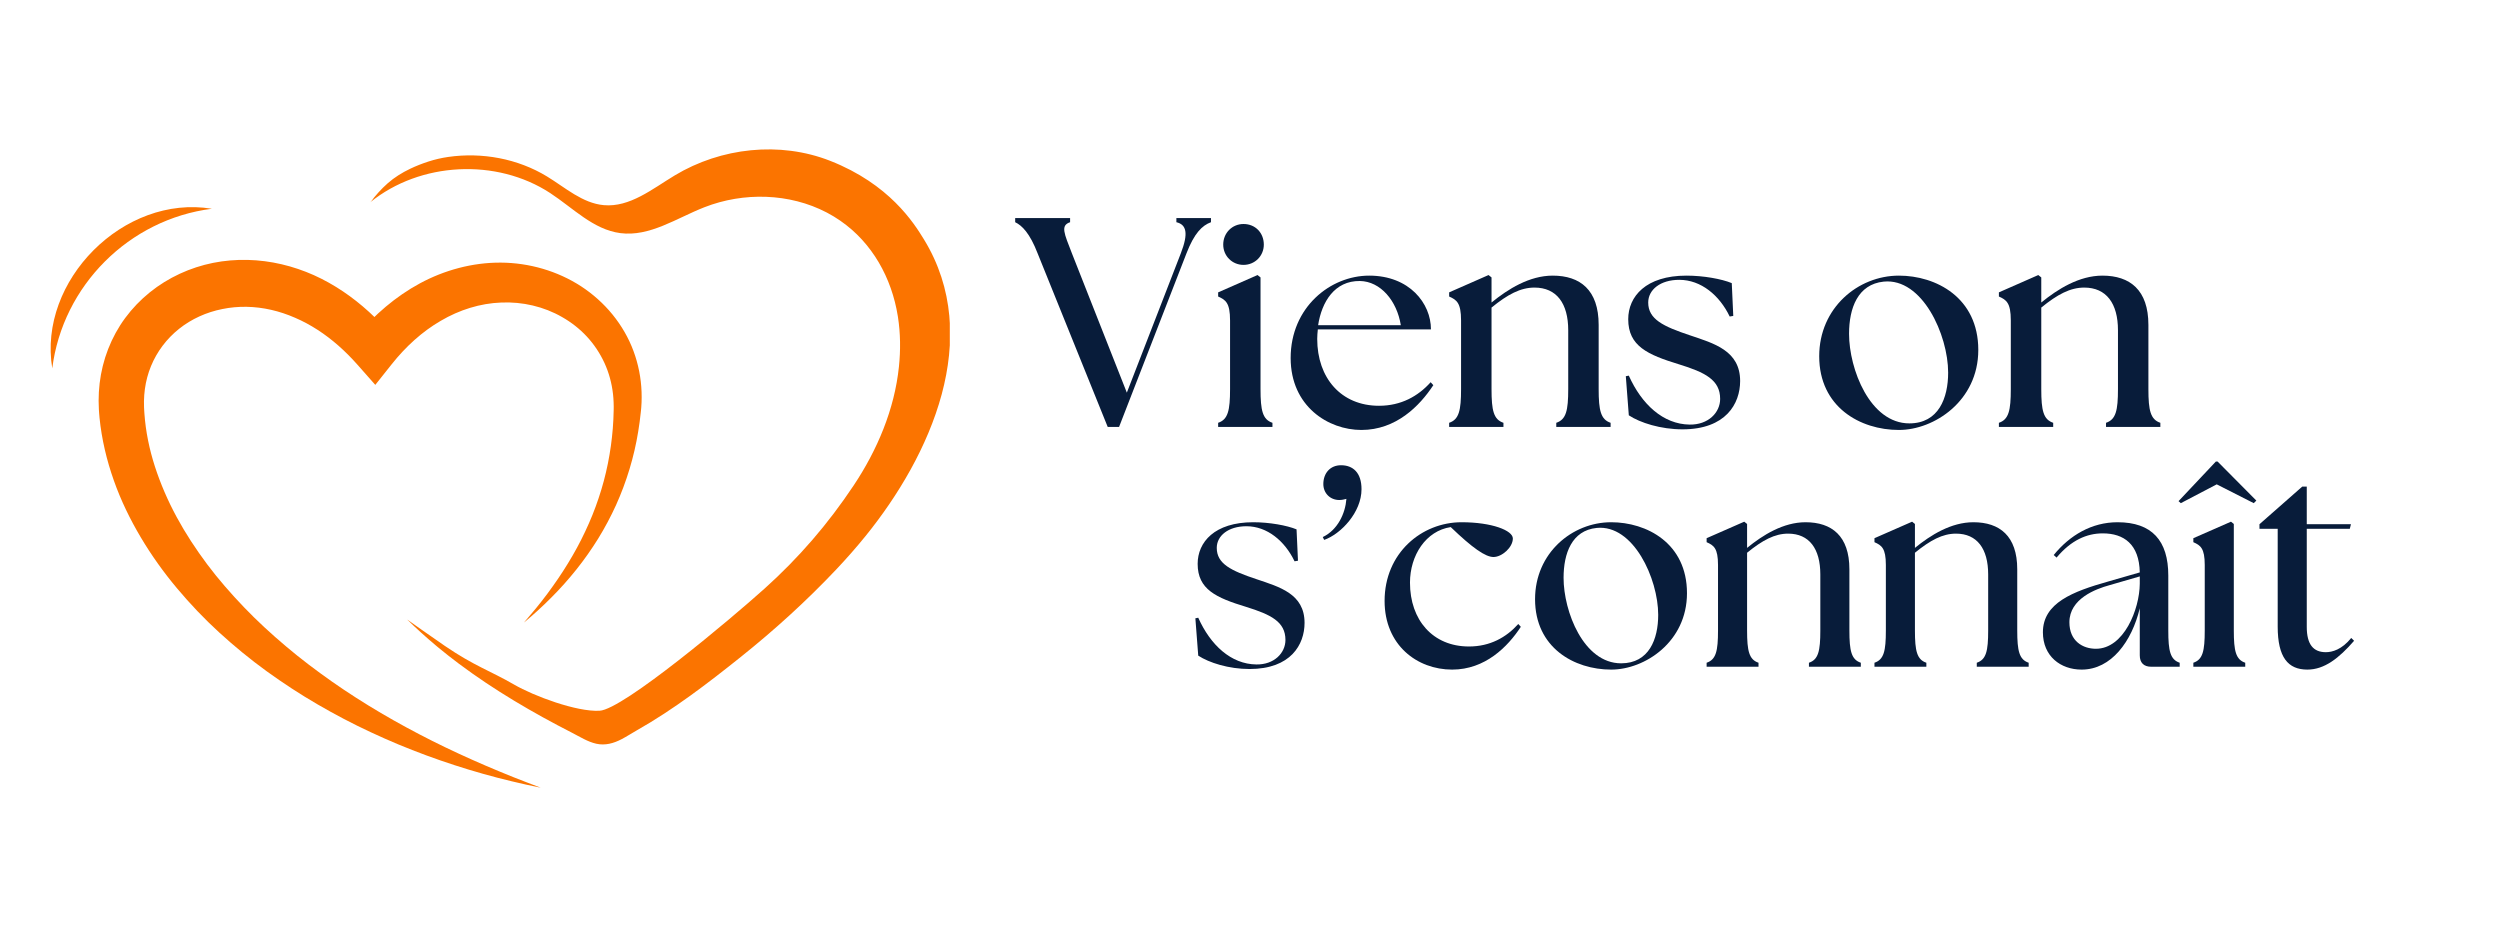 <svg version="1.0" preserveAspectRatio="xMidYMid meet" height="600" viewBox="0 0 1200 450" zoomAndPan="magnify" width="1600" xmlns:xlink="http://www.w3.org/1999/xlink" xmlns="http://www.w3.org/2000/svg"><defs><g></g><clipPath id="fdabb550f3"><path clip-rule="nonzero" d="M 47.336 124 L 308 124 L 308 378.086 L 47.336 378.086 Z M 47.336 124"></path></clipPath><clipPath id="ff1d495082"><path clip-rule="nonzero" d="M 177.742 71.707 L 455.906 71.707 L 455.906 357.332 L 177.742 357.332 Z M 177.742 71.707"></path></clipPath></defs><rect fill-opacity="1" height="540" y="-45" fill="#ffffff" width="1440" x="-120"></rect><rect fill-opacity="1" height="540" y="-45" fill="#ffffff" width="1440" x="-120"></rect><g clip-path="url(#fdabb550f3)"><path fill-rule="nonzero" fill-opacity="1" d="M 251.496 298.828 C 255.391 294.332 259.176 289.773 262.699 285.039 C 266.207 280.297 269.551 275.461 272.59 270.465 C 275.645 265.477 278.441 260.363 280.895 255.113 C 283.379 249.879 285.547 244.52 287.352 239.07 C 291.023 228.18 293.242 216.918 294.148 205.594 C 294.371 202.758 294.508 199.922 294.559 197.082 L 294.578 196.02 L 294.582 194.988 C 294.574 194.371 294.559 193.68 294.531 193.031 C 294.48 191.711 294.387 190.398 294.238 189.098 C 293.652 183.895 292.273 178.859 290.137 174.215 C 287.992 169.574 285.16 165.293 281.707 161.574 C 278.258 157.855 274.223 154.695 269.82 152.199 C 261.027 147.125 250.754 144.781 240.633 145.215 C 230.484 145.578 220.496 148.742 211.59 153.973 C 202.633 159.156 194.723 166.398 188.043 174.801 L 180.141 184.742 L 171.531 175.004 C 165.82 168.547 159.438 162.84 152.457 158.328 C 148.969 156.074 145.336 154.113 141.598 152.512 C 137.871 150.883 134.031 149.602 130.137 148.715 C 122.352 146.938 114.316 146.766 106.707 148.34 C 99.098 149.852 91.898 153.098 85.957 157.84 C 80.008 162.574 75.355 168.75 72.484 175.727 C 71.047 179.223 70.062 182.918 69.543 186.73 C 69.285 188.637 69.137 190.57 69.105 192.52 C 69.09 193.496 69.098 194.473 69.137 195.457 L 69.176 196.191 L 69.223 197.074 L 69.324 198.605 C 69.934 207.09 71.668 215.602 74.348 223.906 C 77.043 232.211 80.562 240.355 84.801 248.188 C 89.039 256.031 93.996 263.555 99.398 270.805 C 104.824 278.043 110.82 284.906 117.148 291.504 C 123.477 298.105 130.254 304.324 137.297 310.27 C 144.336 316.234 151.734 321.809 159.328 327.152 C 174.543 337.805 190.738 347.23 207.527 355.656 C 215.93 359.867 224.484 363.805 233.164 367.535 C 237.512 369.379 241.867 371.223 246.27 372.973 C 250.668 374.723 255.098 376.406 259.543 378.09 C 254.883 377.176 250.242 376.137 245.617 375.016 C 240.996 373.898 236.375 372.734 231.793 371.414 C 222.613 368.828 213.527 365.863 204.539 362.551 C 200.059 360.883 195.594 359.141 191.156 357.301 C 186.734 355.453 182.34 353.504 177.984 351.469 C 169.254 347.422 160.727 342.918 152.359 338.062 C 143.996 333.207 135.879 327.883 127.988 322.188 C 120.113 316.473 112.551 310.273 105.312 303.66 C 98.066 297.051 91.27 289.898 84.906 282.312 C 78.547 274.723 72.73 266.602 67.605 257.977 C 62.48 249.355 58.02 240.227 54.629 230.59 C 51.223 220.973 48.805 210.867 47.766 200.473 L 47.594 198.461 L 47.461 196.539 C 47.379 195.156 47.344 193.77 47.336 192.379 C 47.336 189.594 47.496 186.793 47.824 184 C 48.48 178.418 49.84 172.855 51.906 167.555 C 53.973 162.25 56.727 157.188 60.121 152.598 C 63.512 148.012 67.496 143.883 71.914 140.324 C 80.746 133.195 91.285 128.398 102.234 126.184 C 113.199 123.988 124.527 124.352 135.188 126.852 C 140.52 128.098 145.688 129.863 150.621 132.059 C 155.551 134.273 160.23 136.918 164.645 139.879 C 173.477 145.82 181.199 153.016 187.871 160.875 L 171.359 161.078 C 179.703 151.188 189.793 142.367 201.574 136.004 C 213.324 129.664 226.789 125.977 240.379 126.055 C 253.945 126.133 267.52 130.023 278.918 137.422 C 284.602 141.137 289.727 145.715 294.012 150.977 C 298.289 156.242 301.754 162.184 304.082 168.52 C 306.434 174.848 307.715 181.516 307.953 188.133 C 308.016 189.785 308.012 191.438 307.953 193.082 C 307.922 193.914 307.871 194.703 307.805 195.566 L 307.699 196.754 L 307.578 197.906 C 307.262 200.98 306.852 204.047 306.348 207.094 C 304.379 219.301 300.754 231.203 295.73 242.367 C 293.195 247.941 290.32 253.336 287.137 258.508 C 283.93 263.672 280.441 268.625 276.684 273.34 C 272.918 278.043 268.93 282.535 264.695 286.766 C 260.477 291.004 256.09 295.047 251.496 298.828" fill="#fb7400"></path></g><g clip-path="url(#ff1d495082)"><path fill-rule="nonzero" fill-opacity="1" d="M 431.023 152.207 C 431 152.043 430.973 151.879 430.945 151.715 C 428.02 133.445 418.699 116.543 403.32 105.926 C 401.316 104.539 399.23 103.27 397.074 102.137 C 396.992 102.09 396.91 102.047 396.828 102.004 C 378.922 92.652 356.926 92.121 338.113 99.477 C 324.809 104.676 311.867 113.762 297.707 111.891 C 284.766 110.18 275.008 99.809 264.082 92.664 C 238.289 75.801 201.68 77.672 177.742 97.082 C 178.414 96.539 179 95.477 179.578 94.781 C 180.25 93.965 180.938 93.164 181.648 92.379 C 183.051 90.832 184.531 89.348 186.105 87.969 C 189.34 85.133 192.973 82.883 196.848 81.027 C 199.695 79.66 202.648 78.512 205.652 77.535 C 208.742 76.535 211.902 75.801 215.117 75.336 C 231.379 72.992 248.5 76.137 262.578 84.711 C 271.363 90.062 279.582 97.555 289.828 98.473 C 302.328 99.594 313.129 90.672 323.883 84.195 C 346.105 70.812 374.348 67.715 398.492 77.203 C 426.91 88.375 438.613 106.93 443.504 114.926 C 472.324 162.012 446.73 218.742 415.406 257.371 C 410.969 262.844 406.312 268.137 401.473 273.258 C 387.227 288.348 371.828 302.328 355.633 315.289 C 339.875 327.898 323.32 340.59 305.73 350.531 C 303.238 351.941 300.844 353.523 298.301 354.84 C 294.52 356.809 290.449 357.945 286.211 356.988 C 282.051 356.047 278.406 353.684 274.656 351.77 C 255.723 342.094 237.227 331.281 220.188 318.523 C 216.781 315.973 213.438 313.344 210.164 310.625 C 209.922 310.422 209.676 310.219 209.43 310.012 C 204.602 305.969 199.922 301.75 195.414 297.355 C 195.414 297.355 207.832 306.152 213.539 310.043 C 227.711 319.711 235.406 322.016 246.727 328.574 C 256.262 334.105 276.793 341.766 287.797 341.16 C 299.152 340.535 351.18 296.75 366.988 282.527 C 383.504 267.672 397.379 251.586 409.738 233.047 C 421.094 216.016 429.367 196.492 431.488 176.016 C 432.309 168.102 432.238 160.078 431.023 152.207" fill="#fb7400"></path></g><path fill-rule="nonzero" fill-opacity="1" d="M 25.086 176.809 C 18.086 134.656 59.527 93.176 101.688 100.207 C 61.977 105.234 30.082 137.078 25.086 176.809 Z M 25.086 176.809" fill="#fb7400"></path><g fill-opacity="1" fill="#081c3a"><g transform="translate(487.865, 204.943)"><g><path d="M 10.172 -83.375 L 43.844 0 L 49.281 0 L 81.656 -83.375 C 85.391 -92.984 89.109 -96.703 93.406 -98.281 L 93.406 -100.281 L 76.797 -100.281 L 76.797 -98.281 C 81.656 -97.141 82.672 -92.984 78.938 -83.375 L 53.016 -16.469 L 26.641 -83.375 C 22.922 -92.984 21.062 -96.703 25.781 -98.281 L 25.781 -100.281 L -0.578 -100.281 L -0.578 -98.281 C 2.719 -96.703 6.453 -92.984 10.172 -83.375 Z M 10.172 -83.375"></path></g></g></g><g fill-opacity="1" fill="#081c3a"><g transform="translate(580.695, 204.943)"><g><path d="M 4.016 0 L 30.078 0 L 30.078 -2 C 25.359 -3.578 24.359 -7.875 24.359 -18.188 L 24.359 -71.781 L 22.922 -72.922 L 4.016 -64.609 L 4.016 -62.609 C 7.594 -61.031 9.734 -59.594 9.734 -51.141 L 9.734 -18.188 C 9.734 -7.875 8.734 -3.578 4.016 -2 Z M 6.453 -87.531 C 6.453 -82.094 10.75 -77.797 16.188 -77.797 C 21.641 -77.797 25.938 -82.094 25.938 -87.531 C 25.938 -93.125 21.922 -97.422 16.188 -97.422 C 10.75 -97.422 6.453 -93.125 6.453 -87.531 Z M 6.453 -87.531"></path></g></g></g><g fill-opacity="1" fill="#081c3a"><g transform="translate(615.077, 204.943)"><g><path d="M 38.391 1.438 C 55.016 1.438 66.328 -10.031 72.922 -20.062 L 71.641 -21.484 C 65.609 -14.75 57.453 -10.172 46.844 -10.172 C 28.656 -10.172 17.188 -23.5 17.188 -42.266 C 17.188 -43.844 17.328 -45.266 17.484 -46.844 L 71.781 -46.844 C 71.781 -59.312 61.469 -72.641 42.125 -72.641 C 23.5 -72.641 4.438 -57.453 4.438 -33.094 C 4.438 -9.891 22.5 1.438 38.391 1.438 Z M 17.625 -48.859 C 19.344 -60.031 25.5 -70.203 37.672 -70.062 C 47.562 -69.906 55.438 -60.594 57.312 -48.859 Z M 17.625 -48.859"></path></g></g></g><g fill-opacity="1" fill="#081c3a"><g transform="translate(691.576, 204.943)"><g><path d="M 4.016 0 L 30.078 0 L 30.078 -2 C 25.359 -3.578 24.359 -7.875 24.359 -18.188 L 24.359 -57.312 C 32.094 -63.609 38.25 -66.906 44.984 -66.906 C 55.594 -66.906 61.172 -59.312 61.172 -46.422 L 61.172 -18.188 C 61.172 -7.875 60.172 -3.578 55.438 -2 L 55.438 0 L 81.516 0 L 81.516 -2 C 76.797 -3.578 75.781 -7.875 75.781 -18.188 L 75.781 -49 C 75.781 -65.766 66.906 -72.641 53.719 -72.641 C 42.547 -72.641 32.234 -66.188 24.359 -59.734 L 24.359 -71.781 L 22.922 -72.922 L 4.016 -64.609 L 4.016 -62.609 C 7.594 -61.031 9.734 -59.594 9.734 -51.141 L 9.734 -18.188 C 9.734 -7.875 8.734 -3.578 4.016 -2 Z M 4.016 0"></path></g></g></g><g fill-opacity="1" fill="#081c3a"><g transform="translate(775.953, 204.943)"><g><path d="M 31.656 1.141 C 52.438 1.141 59.312 -11.172 59.312 -22.062 C 59.312 -36.672 46.703 -40.109 35.25 -43.984 C 22.344 -48.281 15.188 -51.719 15.188 -59.734 C 15.188 -65.906 21.062 -70.625 30.078 -70.625 C 40.547 -70.625 49.422 -63.188 54.297 -53.016 L 56.016 -53.297 L 55.297 -69.047 C 50.422 -71.062 41.688 -72.641 33.531 -72.641 C 14.047 -72.641 5.594 -62.609 5.594 -51.719 C 5.594 -38.828 14.906 -34.672 29.938 -30.078 C 42.406 -26.219 49.719 -22.641 49.719 -13.469 C 49.719 -6.875 43.984 -1 35.094 -1.141 C 22.344 -1.297 12.031 -10.891 5.875 -24.641 L 4.438 -24.359 L 5.875 -5.594 C 11.312 -2 21.203 1.141 31.656 1.141 Z M 31.656 1.141"></path></g></g></g><g fill-opacity="1" fill="#081c3a"><g transform="translate(840.132, 204.943)"><g></g></g></g><g fill-opacity="1" fill="#081c3a"><g transform="translate(868.783, 204.943)"><g><path d="M 42.688 1.438 C 59.594 1.438 80.797 -12.469 80.797 -36.969 C 80.797 -62.172 60.453 -72.641 42.688 -72.641 C 23.062 -72.641 4.438 -57.156 4.438 -33.953 C 4.438 -9.594 24.062 1.438 42.688 1.438 Z M 18.766 -44.703 C 18.766 -57.016 22.922 -68.484 35.391 -69.766 C 53.875 -71.641 66.328 -44.266 66.328 -26.078 C 66.328 -13.891 61.75 -1.719 47.703 -1.719 C 28.797 -1.719 18.766 -27.797 18.766 -44.703 Z M 18.766 -44.703"></path></g></g></g><g fill-opacity="1" fill="#081c3a"><g transform="translate(955.453, 204.943)"><g><path d="M 4.016 0 L 30.078 0 L 30.078 -2 C 25.359 -3.578 24.359 -7.875 24.359 -18.188 L 24.359 -57.312 C 32.094 -63.609 38.25 -66.906 44.984 -66.906 C 55.594 -66.906 61.172 -59.312 61.172 -46.422 L 61.172 -18.188 C 61.172 -7.875 60.172 -3.578 55.438 -2 L 55.438 0 L 81.516 0 L 81.516 -2 C 76.797 -3.578 75.781 -7.875 75.781 -18.188 L 75.781 -49 C 75.781 -65.766 66.906 -72.641 53.719 -72.641 C 42.547 -72.641 32.234 -66.188 24.359 -59.734 L 24.359 -71.781 L 22.922 -72.922 L 4.016 -64.609 L 4.016 -62.609 C 7.594 -61.031 9.734 -59.594 9.734 -51.141 L 9.734 -18.188 C 9.734 -7.875 8.734 -3.578 4.016 -2 Z M 4.016 0"></path></g></g></g><g fill-opacity="1" fill="#081c3a"><g transform="translate(569.545, 320.034)"><g><path d="M 30.234 1.094 C 50.062 1.094 56.641 -10.672 56.641 -21.062 C 56.641 -35.016 44.594 -38.297 33.656 -42 C 21.344 -46.094 14.5 -49.391 14.5 -57.047 C 14.5 -62.922 20.109 -67.438 28.734 -67.438 C 38.719 -67.438 47.188 -60.328 51.844 -50.609 L 53.484 -50.891 L 52.797 -65.938 C 48.156 -67.844 39.812 -69.359 32.016 -69.359 C 13.406 -69.359 5.328 -59.781 5.328 -49.391 C 5.328 -37.078 14.234 -33.109 28.594 -28.734 C 40.484 -25.031 47.469 -21.609 47.469 -12.859 C 47.469 -6.562 42 -0.953 33.516 -1.094 C 21.344 -1.234 11.484 -10.391 5.609 -23.531 L 4.234 -23.25 L 5.609 -5.328 C 10.812 -1.922 20.25 1.094 30.234 1.094 Z M 30.234 1.094"></path></g></g></g><g fill-opacity="1" fill="#081c3a"><g transform="translate(630.825, 320.034)"><g><path d="M 4.109 -62.25 L 4.781 -60.875 C 12.859 -63.75 22.703 -74.141 22.703 -85.219 C 22.703 -93.156 18.609 -96.719 12.859 -96.719 C 7.656 -96.719 4.375 -92.891 4.375 -87.688 C 4.375 -83.312 7.656 -80.031 12.031 -80.031 C 13.266 -80.031 14.359 -80.297 15.453 -80.578 C 14.906 -73.453 11.219 -65.656 4.109 -62.25 Z M 4.109 -62.25"></path></g></g></g><g fill-opacity="1" fill="#081c3a"><g transform="translate(660.371, 320.034)"><g><path d="M 36.656 1.375 C 52.531 1.375 63.344 -9.578 69.625 -19.156 L 68.406 -20.516 C 62.656 -14.094 54.859 -9.719 44.734 -9.719 C 27.359 -9.719 16.422 -22.438 16.422 -40.359 C 16.422 -53.484 24.078 -65.25 35.984 -67.031 C 46.516 -56.906 52.672 -52.672 56.5 -52.672 C 60.594 -52.672 65.797 -57.312 65.797 -61.562 C 65.797 -65.391 55.812 -69.359 41.172 -69.359 C 22.031 -69.359 4.234 -54.578 4.234 -31.594 C 4.234 -10.391 19.828 1.375 36.656 1.375 Z M 36.656 1.375"></path></g></g></g><g fill-opacity="1" fill="#081c3a"><g transform="translate(732.594, 320.034)"><g><path d="M 40.766 1.375 C 56.906 1.375 77.156 -11.906 77.156 -35.297 C 77.156 -59.375 57.734 -69.359 40.766 -69.359 C 22.031 -69.359 4.234 -54.578 4.234 -32.422 C 4.234 -9.172 22.984 1.375 40.766 1.375 Z M 17.922 -42.688 C 17.922 -54.438 21.891 -65.391 33.781 -66.625 C 51.438 -68.406 63.344 -42.266 63.344 -24.891 C 63.344 -13.266 58.953 -1.641 45.547 -1.641 C 27.5 -1.641 17.922 -26.531 17.922 -42.688 Z M 17.922 -42.688"></path></g></g></g><g fill-opacity="1" fill="#081c3a"><g transform="translate(815.35, 320.034)"><g><path d="M 3.828 0 L 28.734 0 L 28.734 -1.922 C 24.219 -3.422 23.25 -7.531 23.25 -17.375 L 23.25 -54.719 C 30.641 -60.734 36.531 -63.891 42.953 -63.891 C 53.078 -63.891 58.406 -56.641 58.406 -44.328 L 58.406 -17.375 C 58.406 -7.531 57.453 -3.422 52.938 -1.922 L 52.938 0 L 77.844 0 L 77.844 -1.922 C 73.328 -3.422 72.359 -7.531 72.359 -17.375 L 72.359 -46.781 C 72.359 -62.797 63.891 -69.359 51.297 -69.359 C 40.625 -69.359 30.781 -63.203 23.25 -57.047 L 23.25 -68.531 L 21.891 -69.625 L 3.828 -61.703 L 3.828 -59.781 C 7.25 -58.281 9.297 -56.906 9.297 -48.844 L 9.297 -17.375 C 9.297 -7.531 8.344 -3.422 3.828 -1.922 Z M 3.828 0"></path></g></g></g><g fill-opacity="1" fill="#081c3a"><g transform="translate(895.917, 320.034)"><g><path d="M 3.828 0 L 28.734 0 L 28.734 -1.922 C 24.219 -3.422 23.25 -7.531 23.25 -17.375 L 23.25 -54.719 C 30.641 -60.734 36.531 -63.891 42.953 -63.891 C 53.078 -63.891 58.406 -56.641 58.406 -44.328 L 58.406 -17.375 C 58.406 -7.531 57.453 -3.422 52.938 -1.922 L 52.938 0 L 77.844 0 L 77.844 -1.922 C 73.328 -3.422 72.359 -7.531 72.359 -17.375 L 72.359 -46.781 C 72.359 -62.797 63.891 -69.359 51.297 -69.359 C 40.625 -69.359 30.781 -63.203 23.25 -57.047 L 23.25 -68.531 L 21.891 -69.625 L 3.828 -61.703 L 3.828 -59.781 C 7.25 -58.281 9.297 -56.906 9.297 -48.844 L 9.297 -17.375 C 9.297 -7.531 8.344 -3.422 3.828 -1.922 Z M 3.828 0"></path></g></g></g><g fill-opacity="1" fill="#081c3a"><g transform="translate(976.484, 320.034)"><g><path d="M 56.094 0 L 69.766 0 L 69.766 -1.922 C 65.25 -3.422 64.297 -7.531 64.297 -17.375 L 64.297 -43.781 C 64.297 -60.469 56.5 -69.359 39.938 -69.359 C 27.5 -69.359 16.969 -63.062 9.297 -53.625 L 10.672 -52.391 C 17.641 -60.734 25.172 -64.016 32.828 -64.016 C 42.953 -64.016 50.344 -58.828 50.609 -45.281 L 35.438 -40.906 C 18.469 -36.109 4.109 -30.641 4.109 -16.547 C 4.109 -5.062 12.578 1.375 22.703 1.375 C 36.938 1.375 46.781 -12.172 50.609 -28.047 L 50.609 -5.469 C 50.609 -1.922 52.531 0 56.094 0 Z M 16.828 -21.344 C 16.828 -32.688 29.547 -37.344 35.984 -39.125 L 50.609 -43.359 L 50.609 -39.812 C 50.484 -27.5 42.953 -8.625 29.547 -8.625 C 23.25 -8.625 16.828 -12.312 16.828 -21.344 Z M 16.828 -21.344"></path></g></g></g><g fill-opacity="1" fill="#081c3a"><g transform="translate(1048.98, 320.034)"><g><path d="M 3.828 0 L 28.734 0 L 28.734 -1.922 C 24.219 -3.422 23.25 -7.531 23.25 -17.375 L 23.25 -68.531 L 21.891 -69.625 L 3.828 -61.703 L 3.828 -59.781 C 7.25 -58.281 9.297 -56.906 9.297 -48.844 L 9.297 -17.375 C 9.297 -7.531 8.344 -3.422 3.828 -1.922 Z M -3.281 -79.484 L -2.188 -78.516 L 15.047 -87.547 L 32.828 -78.516 L 34.062 -79.75 L 15.453 -98.5 L 14.641 -98.5 Z M -3.281 -79.484"></path></g></g></g><g fill-opacity="1" fill="#081c3a"><g transform="translate(1081.809, 320.034)"><g><path d="M 25.719 1.375 C 33.922 1.375 40.906 -4.109 48.156 -12.453 L 46.781 -13.812 C 42.266 -8.203 37.625 -6.984 34.609 -6.984 C 28.594 -6.984 25.438 -10.672 25.438 -19.156 L 25.438 -66.203 L 46.094 -66.203 L 46.641 -68.406 L 25.438 -68.406 L 25.438 -86.453 L 23.25 -86.453 L 2.734 -68.406 L 2.734 -66.203 L 11.484 -66.203 L 11.484 -19.281 C 11.484 -4.516 16.422 1.375 25.719 1.375 Z M 25.719 1.375"></path></g></g></g></svg>